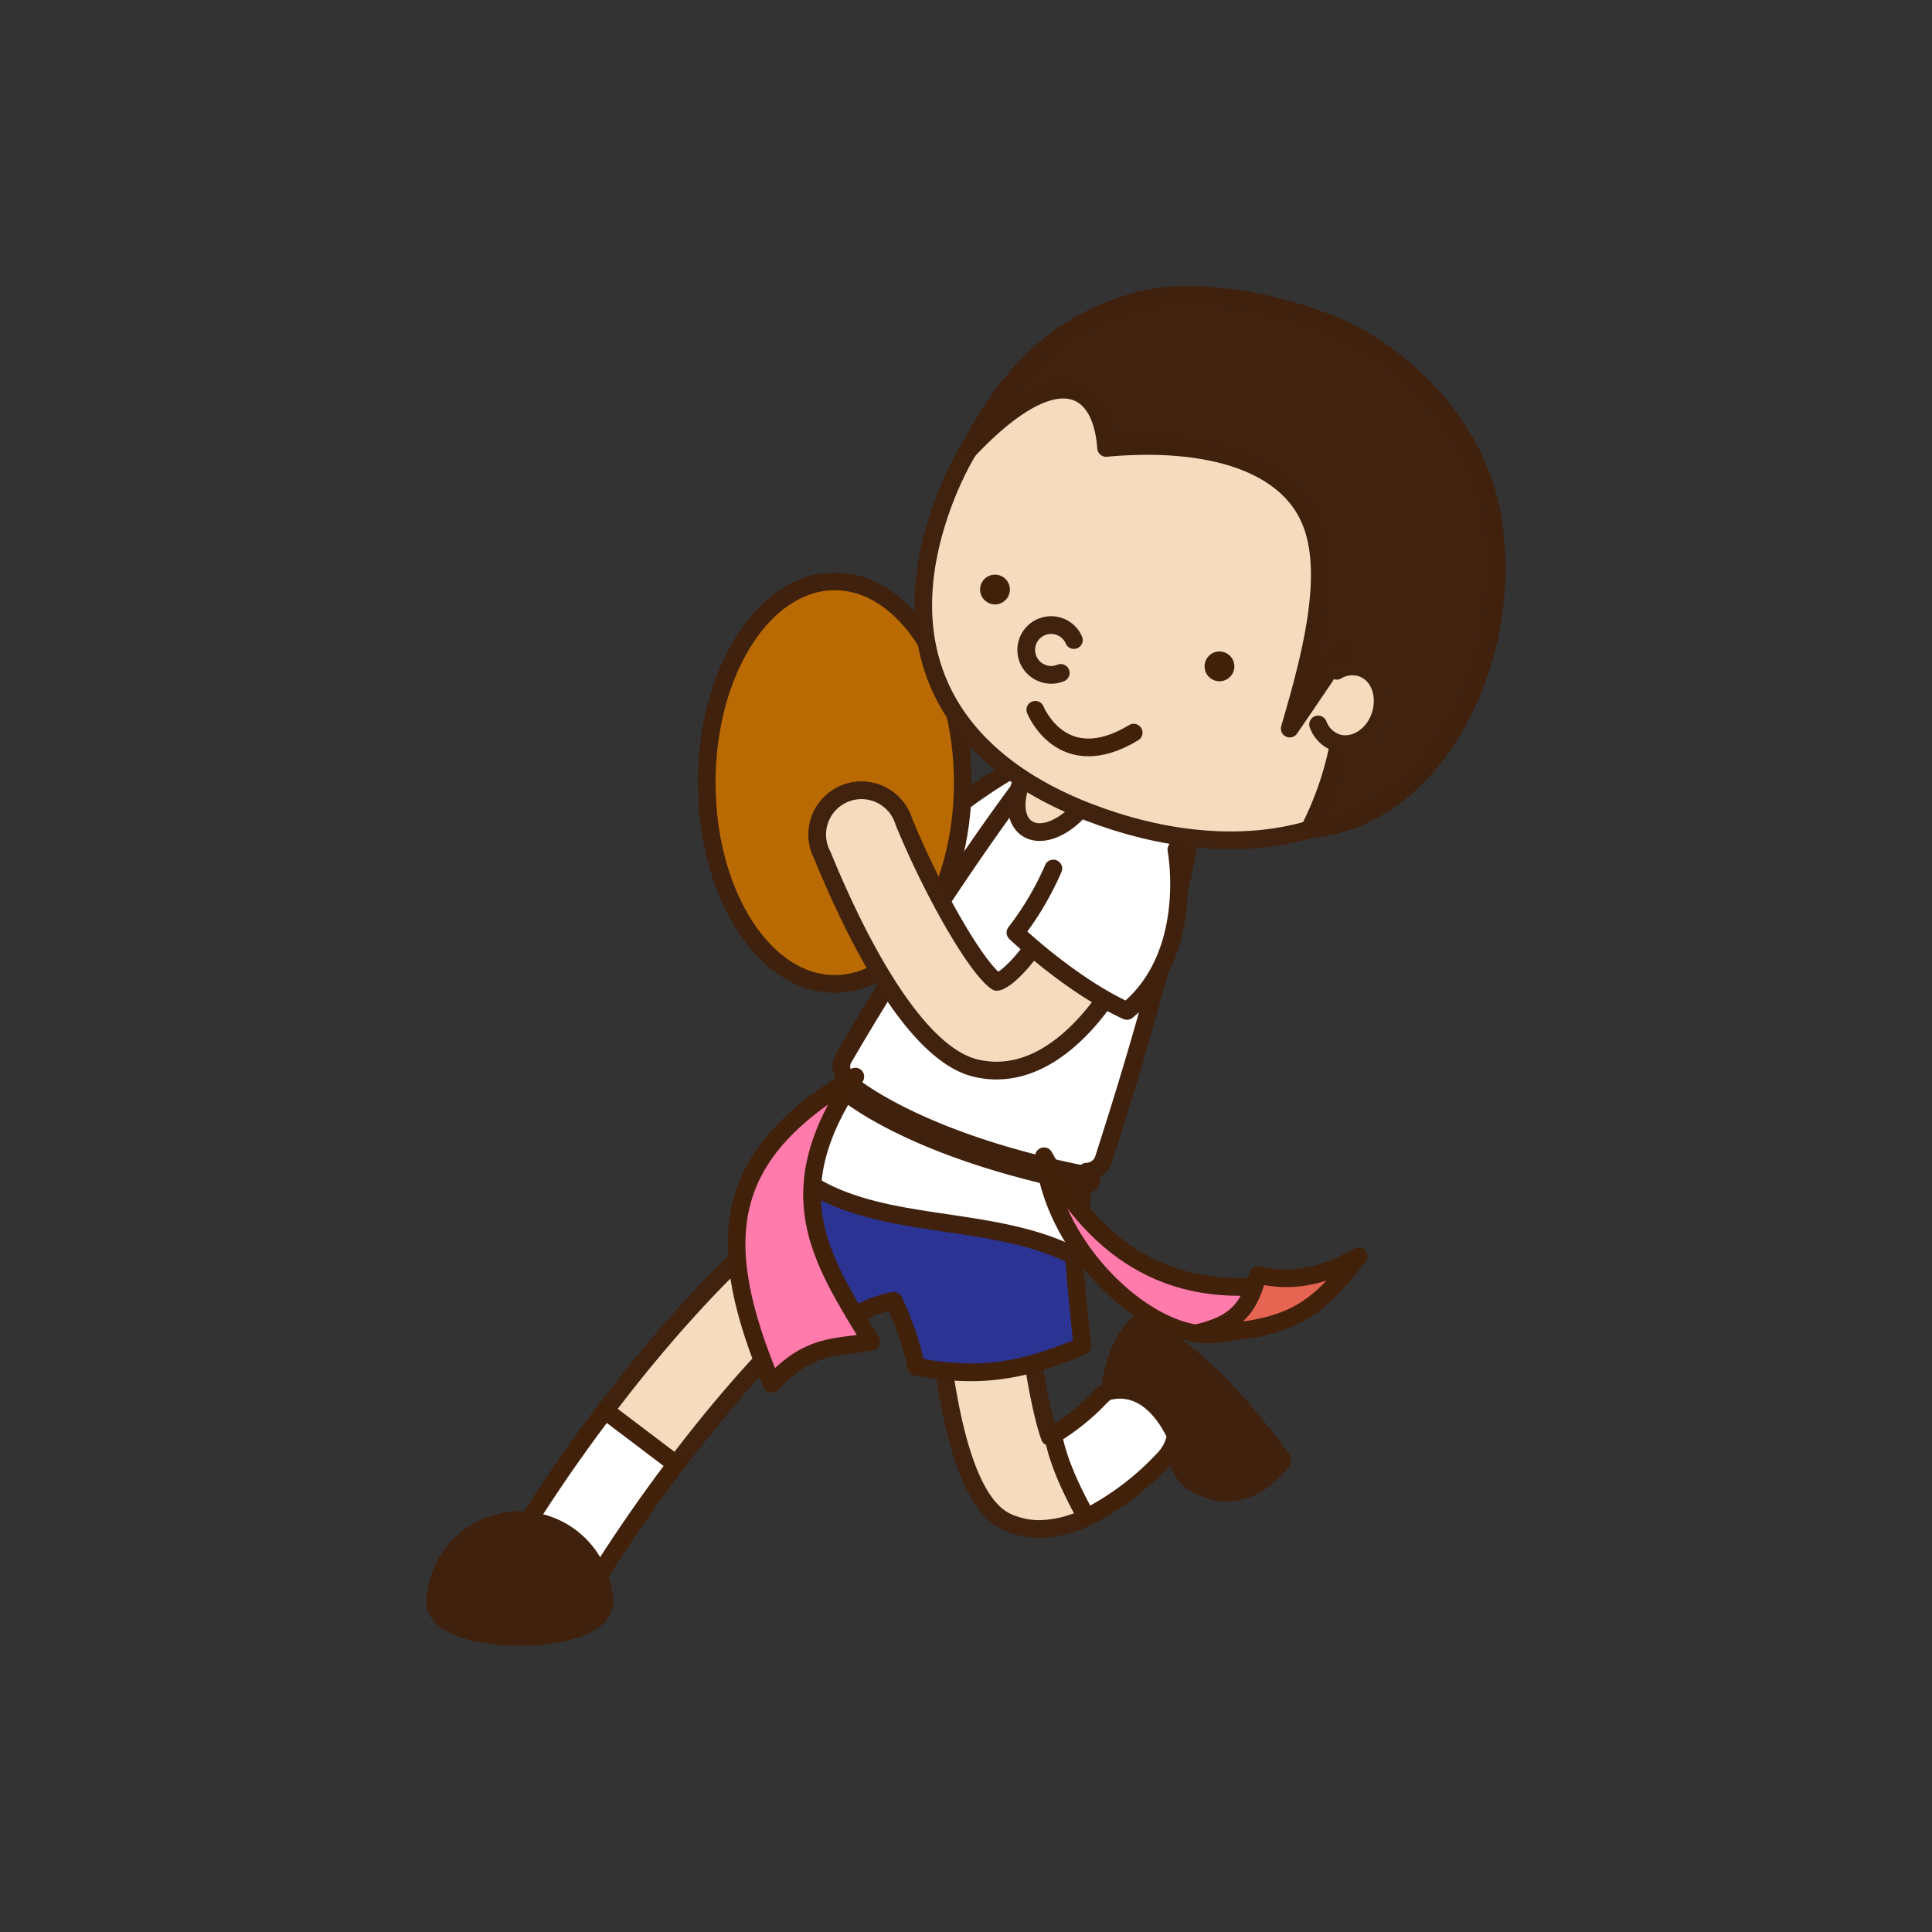 <svg id="レイヤー_1" data-name="レイヤー 1" xmlns="http://www.w3.org/2000/svg" xmlns:xlink="http://www.w3.org/1999/xlink" viewBox="0 0 218 218"><rect x="0" y="0" width="218" height="218" fill="#333333" stroke="none"/><defs><style>.cls-1,.cls-12{fill:none;}.cls-2{fill:#f5dcbe;stroke:#40220f;}.cls-10,.cls-12,.cls-13,.cls-2,.cls-3,.cls-4,.cls-5,.cls-6,.cls-7,.cls-9{stroke-linecap:round;stroke-linejoin:round;stroke-width:2px;}.cls-3,.cls-6{fill:#fff;}.cls-10,.cls-12,.cls-3,.cls-5,.cls-9{stroke:#42210b;}.cls-4,.cls-8{fill:#40210d;}.cls-13,.cls-4,.cls-6,.cls-7{stroke:#40210d;}.cls-5{fill:#2c3493;}.cls-7{fill:#ba6a02;}.cls-9{fill:#ff7bac;}.cls-10{fill:#e56452;}.cls-11{fill:#42210b;}.cls-13{fill:#40220f;}.cls-14{clip-path:url(#clip-path);}.cls-15{fill:#fff1e1;}</style><clipPath id="clip-path"><rect id="SVGID" class="cls-1" x="249.51" y="251.71" width="200" height="200" rx="10"/></clipPath></defs><title>13-1-5 タグラグビー</title><path class="cls-2" d="M118.45,162.13c-1.22-3.39-2.56-11.6-3.08-19.43a5,5,0,0,0-10,.65c1.75,26.54,7.14,28.14,9.44,28.82a8.57,8.57,0,0,0,2.49.36,12.8,12.8,0,0,0,5.29-1.3c-2.39-4.28-3.42-7.27-3.76-9.32Z"/><path class="cls-2" d="M91.94,134.53c-9.25,7-17.45,16.45-23.65,24.64l8,6.06c5.78-7.64,13.35-16.38,21.72-22.74a5,5,0,1,0-6-8Z"/><path class="cls-3" d="M56.3,177.07A5,5,0,1,0,65,182a177.18,177.18,0,0,1,11.28-16.78l-8-6.06A178.07,178.07,0,0,0,56.3,177.07Z"/><path class="cls-3" d="M131.37,164.58a5,5,0,0,0-7.26-6.89,25.06,25.06,0,0,1-5.26,4.22c.34,2.05,1.37,5,3.76,9.32A31.25,31.25,0,0,0,131.37,164.58Z"/><path class="cls-4" d="M125.25,156.94s.37-5,3.19-7.57c7.65,3.48,14.25,12.67,16.28,15.39-2,2.81-5.65,4.91-9.62,2.76-3.08-1.66-2.36-5.36-2.36-5.36S130.31,155.88,125.25,156.94Z"/><path class="cls-4" d="M68.18,180.76c0,5.27-19.07,5.27-19.07,0a9.54,9.54,0,0,1,19.07,0Z"/><path class="cls-5" d="M100.84,146.77a34.06,34.06,0,0,1,2.55,7.45c6.4,1.17,11.28.87,18.76-2.36-1-8.47-1.38-16.71-1.38-16.71L95,125.86A87.41,87.41,0,0,0,83.22,138a19.62,19.62,0,0,0,10.92,12.44C96.38,147.54,100.84,146.77,100.84,146.77Z"/><path class="cls-6" d="M103.06,95.11s10.36-9.91,20-11.93-12.37,16.94-12.37,16.94Z"/><path class="cls-6" d="M132.74,72.44c-5.37-3.09-26.26,27.55-37.58,47a1.84,1.84,0,0,0,.45,2.32c-2.73,4.74-5.67,7.36-6.78,9.85,8.33,7.76,22.14,4.91,32.36,10.11,1-3.08.47-6.59,1.42-9.51a2.1,2.1,0,0,0,1.9-1.35C135,98.34,139,76.05,132.74,72.44Z"/><ellipse class="cls-7" cx="94.19" cy="88.31" rx="14.45" ry="22.71"/><path class="cls-2" d="M112.45,120.8a10.09,10.09,0,0,1-2.4-.29c-7.19-1.77-13.9-15.78-17.26-24A5,5,0,1,1,102,92.74c3.37,8.19,8.28,16.62,10.48,18.05,1.14-.16,3.81-3.07,5.22-5.72a5,5,0,1,1,8.83,4.68C125.92,111,120.46,120.8,112.45,120.8Z"/><path class="cls-8" d="M122.51,134.55a1.43,1.43,0,0,1-.29,0c-19.82-3.9-27.4-10.52-27.71-10.8a1.5,1.5,0,1,1,2-2.24c.13.11,7.46,6.39,26.29,10.1a1.5,1.5,0,0,1-.29,3Z"/><ellipse class="cls-2" cx="119.46" cy="88.31" rx="6.28" ry="3.76" transform="translate(-21.51 135.2) rotate(-54.87)"/><path class="cls-6" d="M118.85,98a33.75,33.75,0,0,1-4.27,7.23s6.19,5.93,12.58,8.84c7.83-6.39,5.58-18.2,5.58-18.2"/><path class="cls-9" d="M117.8,130.47c1,9.88,10.24,19,17.19,20s10.56-5.8,10.56-5.8C132.74,147,124,141.76,117.8,130.47Z"/><path class="cls-10" d="M135,150.44c4.84-1.07,6-3.22,6.94-6.58,3.62.78,6.91.44,11.36-2.1C148.73,147.54,146,150.35,135,150.44Z"/><path class="cls-9" d="M96.51,121.48c-8.84,13.07-4.09,20.28,1.81,29.93-4.13.69-7,.19-11.23,4.73C80.51,140.35,81.09,130.47,96.51,121.48Z"/><path class="cls-2" d="M164.68,76.53c-5.33,16.93-21.86,21.52-38.79,16.18s-25.47-17-20.14-33.95,21-27.87,38-22.53c7.42,2.34,15.52,7.13,19.43,13.19C168.16,57.18,167.68,67,164.68,76.53Z"/><path class="cls-2" d="M119.69,75.93a2.76,2.76,0,0,1-2.15,0,2.8,2.8,0,1,1,2.12-5.19,2.74,2.74,0,0,1,1.51,1.48"/><circle class="cls-11" cx="137.6" cy="75.19" r="1.68"/><circle class="cls-11" cx="112.27" cy="66.52" r="1.68"/><path class="cls-12" d="M116.82,80.09s3,7.49,11.1,2.58"/><path class="cls-13" d="M109.27,50.81c9.67-10.28,15-7.81,15.54-.27,11-1,20,1.4,22.94,7.94,2.79,6.14,0,16.11-2.22,23.73,4.15-6.06,6-8.87,6-8.87a36.32,36.32,0,0,1-3.8,20.26c14.5-1.23,23.46-19.67,20.62-35.51-1.46-8.16-7.1-15.27-14.52-19.74-4.74-2.86-17.33-6.77-25.93-4.26C117.73,37.07,112.91,44,109.27,50.81Z"/><path class="cls-2" d="M150.83,75.69a3.42,3.42,0,0,1,2.77-.34c2,.64,2.91,3.05,2.15,5.39s-3,3.71-4.93,3.07a3.44,3.44,0,0,1-2.09-2.06"/><g class="cls-14"><ellipse class="cls-15" cx="370.65" cy="354.73" rx="173.57" ry="160.5"/></g></svg>